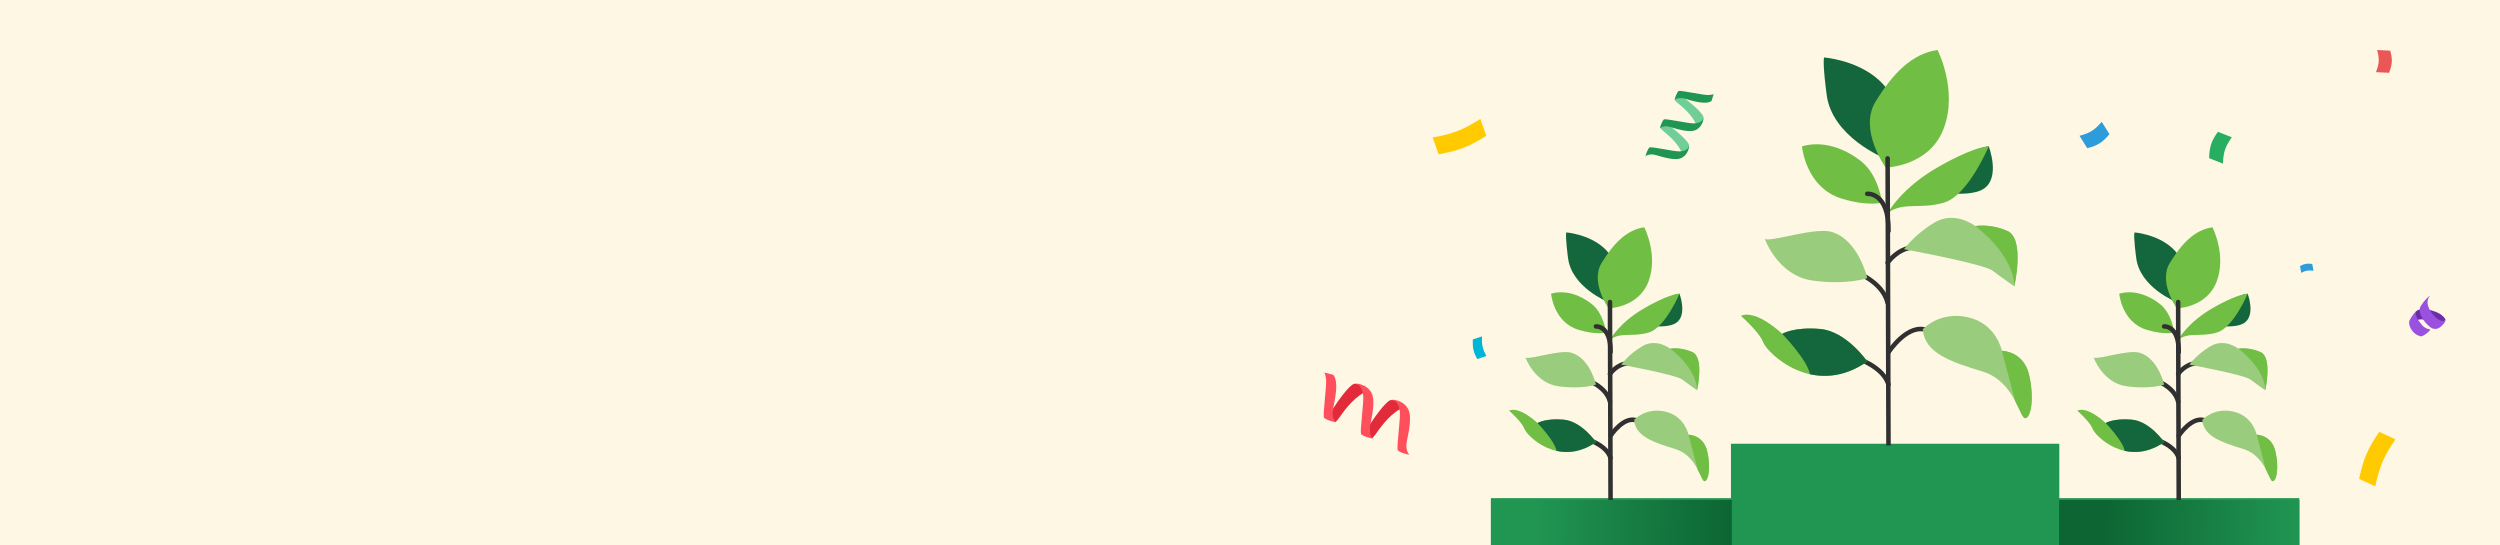<svg width="550" height="120" viewBox="0 0 550 120" fill="none" xmlns="http://www.w3.org/2000/svg">
<rect x="0" y="0" width="550" height="120" fill="#333333" stroke="none"/>
<g clip-path="url(#clip0_3293_1303)">
<rect width="550" height="120" fill="white"/>
<rect width="550" height="120" fill="#F2C94C" fill-opacity="0.15"/>
<g clip-path="url(#clip1_3293_1303)">
<path d="M308.104 89.948C308.104 89.948 308.227 87.794 305.914 88.019C305.914 88.019 304.769 88.186 301.198 93.638L301.373 96.177L301.846 96.429C301.686 96.505 301.924 96.511 302.691 95.46C303.401 94.487 305.359 91.46 308.104 89.948Z" fill="#E32A3A"/>
<path d="M307.489 99.046C307.489 99.046 307.985 99.642 310.064 100.051C310.064 100.051 309.11 99.15 309.489 97.178C309.868 95.206 310.848 91.303 309.568 89.625C309.568 89.625 309.234 89.128 308.693 88.729C308.179 88.349 306.835 87.754 305.914 88.019C305.914 88.019 307.675 87.666 307.966 90.629C308.117 92.18 307.249 98.103 307.489 99.046Z" fill="#FF4F5D"/>
<path d="M300.043 86.391C300.043 86.391 300.166 84.238 297.853 84.462C297.853 84.462 296.708 84.63 293.138 90.082L292.865 91.934L293.786 92.873C293.626 92.949 293.864 92.955 294.631 91.904C295.342 90.931 297.299 87.904 300.043 86.392L300.043 86.391Z" fill="#E32A3A"/>
<path d="M299.427 95.49C299.427 95.49 299.923 96.086 302.002 96.495C302.002 96.495 301.047 95.593 301.427 93.621C301.807 91.649 302.786 87.747 301.506 86.068C301.506 86.068 301.172 85.572 300.631 85.172C300.117 84.793 298.773 84.197 297.852 84.462C297.852 84.462 299.613 84.109 299.903 87.072C300.055 88.624 299.188 94.547 299.427 95.49L299.427 95.49Z" fill="#FF4F5D"/>
<path d="M291.258 91.875C291.258 91.875 291.754 92.472 293.834 92.881C293.834 92.881 292.879 91.979 293.258 90.007C293.638 88.035 294.617 84.132 293.336 82.454L291.377 81.973C291.543 82.339 291.673 82.822 291.735 83.457C291.886 85.009 291.018 90.931 291.258 91.875Z" fill="#FF4F5D"/>
</g>
<g clip-path="url(#clip2_3293_1303)">
<path d="M531.279 70.741C531.279 70.741 532.549 69.542 534.455 70.894C536.362 72.245 537.151 71.563 537.151 71.563L537.821 70.546C537.821 70.546 538.491 70.465 537.216 69.355C535.939 68.246 531.747 67.225 531.296 68.926C530.69 71.209 531.28 70.742 531.28 70.742L531.279 70.741Z" fill="#6D2DA8"/>
<path d="M531.608 68.432C531.608 68.432 530.714 69.18 530.075 70.544C529.764 71.208 530.393 73.393 532.43 73.959C532.43 73.959 532.698 74.167 533.432 73.646C534.166 73.126 534.715 72.69 534.622 72.439C534.622 72.439 534.009 72.46 533.351 71.98C532.937 71.677 532.718 71.391 532.183 70.664C531.32 69.489 531.318 68.674 531.608 68.431L531.608 68.432Z" fill="#9B51E0"/>
<path d="M537.991 70.369C537.991 70.369 538.177 70.824 536.893 71.929C536.303 72.436 535.435 72.516 534.797 72.07C534.576 71.915 534.326 71.711 534.05 71.444C532.596 70.037 531.993 68.248 532.527 67.403C533.612 65.685 534.356 65.168 534.753 65C534.753 65 533.492 65.799 534.364 67.785C535.359 70.049 537.534 71.195 537.991 70.369Z" fill="#9B51E0"/>
</g>
<g clip-path="url(#clip3_3293_1303)">
<path d="M527 96.651C524.46 100.357 523.514 102.561 522.556 107C521.133 106.341 520.422 106.011 518.999 105.35C519.959 100.909 520.905 98.707 523.444 95C524.867 95.662 525.577 95.992 527 96.651Z" fill="#FFCB00"/>
</g>
<g clip-path="url(#clip4_3293_1303)">
<path d="M315.179 30.246C319.603 29.465 321.839 28.598 325.68 26.173C326.205 27.651 326.467 28.39 326.992 29.868C323.149 32.292 320.915 33.158 316.49 33.941C315.967 32.462 315.705 31.723 315.179 30.246Z" fill="#FFCB00"/>
</g>
<g clip-path="url(#clip5_3293_1303)">
<path d="M369.957 33.455C369.957 33.455 371.626 33.684 371.568 31.841C371.568 31.841 371.494 30.925 367.434 27.766L365.451 27.748L365.23 28.108C365.18 27.976 365.163 28.164 365.942 28.836C366.663 29.457 368.919 31.192 369.957 33.455V33.455Z" fill="#6FCF97"/>
<path d="M362.912 32.411C362.912 32.411 362.423 32.766 362 34.386C362 34.386 362.749 33.686 364.264 34.107C365.779 34.529 368.765 35.543 370.134 34.633C370.134 34.633 370.537 34.399 370.875 33.996C371.197 33.612 371.727 32.585 371.568 31.841C371.568 31.841 371.753 33.255 369.434 33.304C368.22 33.329 363.658 32.278 362.912 32.41V32.411Z" fill="#219653"/>
<path d="M373.128 27.296C373.128 27.296 374.797 27.526 374.739 25.682C374.739 25.682 374.666 24.767 370.605 21.608L369.178 21.278L368.402 21.949C368.35 21.818 368.333 22.005 369.113 22.677C369.834 23.298 372.089 25.033 373.128 27.296Z" fill="#6FCF97"/>
<path d="M366.083 26.252C366.083 26.252 365.594 26.607 365.171 28.227C365.171 28.227 365.92 27.527 367.436 27.948C368.95 28.369 371.935 29.383 373.306 28.474C373.306 28.474 373.708 28.24 374.046 27.836C374.368 27.453 374.898 26.426 374.738 25.682C374.738 25.682 374.924 27.097 372.605 27.145C371.39 27.169 366.827 26.119 366.082 26.251L366.083 26.252Z" fill="#219653"/>
<path d="M369.304 20.012C369.304 20.012 368.815 20.368 368.393 21.987C368.393 21.987 369.142 21.287 370.657 21.708C372.171 22.129 375.157 23.144 376.527 22.234L376.999 20.713C376.706 20.821 376.323 20.895 375.827 20.905C374.612 20.93 370.05 19.88 369.304 20.012Z" fill="#219653"/>
</g>
<g clip-path="url(#clip6_3293_1303)">
<path d="M326.024 74C325.961 75.851 326.169 76.767 327 78.311C326.195 78.586 325.792 78.724 324.987 78.999C324.155 77.456 323.948 76.539 324.011 74.689C324.816 74.413 325.219 74.275 326.024 74Z" fill="#01B5D6"/>
</g>
<path d="M522.708 15.875C523.45 13.989 523.505 12.949 522.966 11C524.12 11.058 524.696 11.086 525.849 11.144C526.388 13.094 526.331 14.132 525.589 16.017C524.437 15.959 523.859 15.932 522.708 15.875Z" fill="#EB5757"/>
<path d="M490.996 30.208C489.551 32.221 489.139 33.45 489.056 36C487.833 35.514 487.223 35.273 486 34.792C486.083 32.242 486.495 31.012 487.94 29C489.159 29.486 489.777 29.727 491 30.208H490.996Z" fill="#27AE60"/>
<path d="M457.489 29.879C459.793 29.27 460.831 28.617 462.372 26.801C463.057 27.89 463.399 28.435 464.084 29.524C462.545 31.342 461.504 31.996 459.199 32.603C458.516 31.513 458.174 30.968 457.487 29.88L457.489 29.879Z" fill="#2D9CDB"/>
<g clip-path="url(#clip7_3293_1303)">
<path d="M453.049 109.594V97.627H380.809V109.594H328V158.878H386.938H387.98H445.877H446.919H505.857V109.594H453.049Z" fill="#219653"/>
<path d="M381 110H328V160H381V110Z" fill="url(#paint0_linear_3293_1303)"/>
<path d="M506 110H453V160H506V110Z" fill="url(#paint1_linear_3293_1303)"/>
</g>
<g clip-path="url(#clip8_3293_1303)">
<path d="M407.333 59.481C407.333 59.481 414.076 61.584 415.277 66.642" stroke="#303030" stroke-linecap="round" stroke-linejoin="round"/>
<path d="M421.875 41.531C421.875 41.531 432.661 44.012 436.416 41.531C440.171 39.05 437.525 32.198 437.525 32.198C437.525 32.198 435.717 32.141 429.934 35.418C424.151 38.695 421.881 41.531 421.881 41.531H421.875Z" fill="#14673C"/>
<path d="M414.7 34.845C414.7 34.845 402.932 30.193 401.845 20.665C401.845 20.665 400.95 14.145 401.291 12.644C401.291 12.644 408.345 13.149 413.255 17.514C418.166 21.88 418.455 27.895 414.7 34.845Z" fill="#14673C"/>
<path d="M414.844 36.85C414.844 36.85 408.853 28.543 412.608 22.384C416.363 16.225 420.621 11.791 426.254 11C426.254 11 430.801 19.812 427.623 28.256C424.446 36.701 414.844 36.85 414.844 36.85Z" fill="#70BE44"/>
<path d="M415.353 46.808C415.353 46.808 418.31 41.222 426.832 36.495C426.832 36.495 433.978 32.342 437.52 32.198C437.52 32.198 433.042 42.866 427.843 44.516C422.643 46.166 418.819 44.298 415.353 46.808Z" fill="#70BE44"/>
<path d="M414.053 44.585C414.053 44.585 413.331 38.575 409.506 35.527C405.682 32.479 400.84 30.903 396.438 32.193C396.438 32.193 397.201 41.291 405.248 43.72C410.95 45.444 414.058 44.579 414.058 44.579L414.053 44.585Z" fill="#70BE44"/>
<path d="M410.8 61.2C410.8 61.2 408.923 52.823 403.001 51.03C399.373 49.936 390.077 53.179 388.269 52.606C388.269 52.606 391.158 60.627 398.668 61.704C406.178 62.781 410.8 61.2 410.8 61.2Z" fill="#9ACC7D"/>
<path d="M415.468 98.705L415.277 34.845" stroke="#303030" stroke-linecap="round" stroke-linejoin="round"/>
<path d="M410.8 42.637C410.8 42.637 415.572 42.224 415.468 50.807" stroke="#303030" stroke-linecap="round" stroke-linejoin="round"/>
<path d="M415.474 77.482C415.474 77.482 419.859 70.75 424.191 72.755" stroke="#303030" stroke-linecap="round" stroke-linejoin="round"/>
<path d="M415.277 57.808C415.277 57.808 417.444 54.599 421.008 54.416" stroke="#303030" stroke-linecap="round" stroke-linejoin="round"/>
<path d="M418.888 54.829C418.888 54.829 436.434 58.048 438.386 59.555C440.339 61.062 443.152 62.993 443.152 62.993C443.152 62.993 445.533 52.537 441.639 50.818C437.745 49.099 434.562 49.741 434.562 49.741C434.562 49.741 430.16 46.235 425.607 48.95C421.055 51.666 418.894 54.823 418.894 54.823L418.888 54.829Z" fill="#9ACC7D"/>
<path d="M441.639 50.818C437.739 49.099 434.562 49.741 434.562 49.741C434.562 49.741 442.938 55.757 443.152 62.987C443.152 62.987 445.532 52.531 441.639 50.812V50.818Z" fill="#70BE44"/>
<path d="M423.007 72.446C423.007 72.446 426.687 68.367 432.973 69.799C439.259 71.231 440.408 77.178 440.408 77.178C440.408 77.178 445.175 77.178 446.399 82.478C447.624 87.778 446.757 92 445.533 92C444.308 92 443.222 83.91 436.22 81.756C429.218 79.602 423.441 77.746 423.007 72.446Z" fill="#9ACC7D"/>
<path d="M443.337 88.219C444.435 90.281 444.972 92 445.533 92C446.757 92 447.624 87.772 446.399 82.478C445.174 77.184 440.408 77.178 440.408 77.178L443.337 88.224V88.219Z" fill="#70BE44"/>
<path d="M405.987 78.009C405.987 78.009 414.029 79.797 415.45 84.586" stroke="#303030" stroke-linecap="round" stroke-linejoin="round"/>
<path d="M410.8 79.533C410.8 79.533 406.236 72.876 400.43 72.372C394.624 71.868 392.093 73.449 392.093 73.449C392.093 73.449 386.391 67.972 382.994 69.49C382.994 69.49 387.108 73.088 387.905 75.311C388.702 77.534 398.881 87.772 410.794 79.539L410.8 79.533Z" fill="#70BE44"/>
<path d="M410.8 79.533C410.8 79.533 406.236 72.876 400.43 72.372C394.624 71.868 392.093 73.449 392.093 73.449C392.093 73.449 397.686 79.241 398.177 82.323C401.828 83.137 406.184 82.73 410.8 79.539V79.533Z" fill="#14673C"/>
</g>
<g clip-path="url(#clip9_3293_1303)">
<path d="M473.729 83.435C473.729 83.435 478.365 84.885 479.191 88.374" stroke="#303030" stroke-linecap="round" stroke-linejoin="round"/>
<path d="M483.727 71.056C483.727 71.056 491.142 72.767 493.724 71.056C496.305 69.345 494.486 64.619 494.486 64.619C494.486 64.619 493.243 64.58 489.267 66.84C485.291 69.1 483.731 71.056 483.731 71.056H483.727Z" fill="#14673C"/>
<path d="M478.793 66.445C478.793 66.445 470.703 63.237 469.956 56.666C469.956 56.666 469.34 52.169 469.575 51.134C469.575 51.134 474.424 51.482 477.8 54.493C481.176 57.503 481.375 61.652 478.793 66.445Z" fill="#14673C"/>
<path d="M478.893 67.828C478.893 67.828 474.774 62.099 477.355 57.851C479.937 53.603 482.864 50.545 486.737 50C486.737 50 489.863 56.077 487.678 61.901C485.494 67.725 478.893 67.828 478.893 67.828Z" fill="#70BE44"/>
<path d="M479.242 74.695C479.242 74.695 481.276 70.843 487.134 67.583C487.134 67.583 492.047 64.718 494.482 64.619C494.482 64.619 491.404 71.977 487.829 73.115C484.255 74.252 481.625 72.964 479.242 74.695Z" fill="#70BE44"/>
<path d="M478.348 73.162C478.348 73.162 477.852 69.017 475.223 66.915C472.593 64.813 469.265 63.726 466.238 64.615C466.238 64.615 466.763 70.89 472.295 72.565C476.216 73.755 478.352 73.158 478.352 73.158L478.348 73.162Z" fill="#70BE44"/>
<path d="M476.112 84.621C476.112 84.621 474.821 78.844 470.75 77.607C468.256 76.852 461.865 79.089 460.622 78.694C460.622 78.694 462.608 84.225 467.771 84.968C472.935 85.711 476.112 84.621 476.112 84.621Z" fill="#9ACC7D"/>
<path d="M479.322 110.486L479.19 66.445" stroke="#303030" stroke-linecap="round" stroke-linejoin="round"/>
<path d="M476.112 71.819C476.112 71.819 479.393 71.534 479.322 77.453" stroke="#303030" stroke-linecap="round" stroke-linejoin="round"/>
<path d="M479.326 95.85C479.326 95.85 482.341 91.207 485.32 92.59" stroke="#303030" stroke-linecap="round" stroke-linejoin="round"/>
<path d="M479.19 82.281C479.19 82.281 480.68 80.069 483.13 79.942" stroke="#303030" stroke-linecap="round" stroke-linejoin="round"/>
<path d="M481.673 80.227C481.673 80.227 493.735 82.447 495.078 83.487C496.42 84.526 498.355 85.857 498.355 85.857C498.355 85.857 499.991 78.646 497.314 77.461C494.637 76.275 492.448 76.718 492.448 76.718C492.448 76.718 489.422 74.3 486.292 76.173C483.162 78.046 481.677 80.223 481.677 80.223L481.673 80.227Z" fill="#9ACC7D"/>
<path d="M497.314 77.461C494.633 76.275 492.448 76.718 492.448 76.718C492.448 76.718 498.207 80.867 498.354 85.853C498.354 85.853 499.991 78.642 497.314 77.457V77.461Z" fill="#70BE44"/>
<path d="M484.505 92.377C484.505 92.377 487.035 89.563 491.356 90.551C495.678 91.539 496.468 95.64 496.468 95.64C496.468 95.64 499.745 95.64 500.587 99.295C501.429 102.95 500.833 105.862 499.991 105.862C499.149 105.862 498.402 100.283 493.588 98.797C488.775 97.312 484.803 96.031 484.505 92.377Z" fill="#9ACC7D"/>
<path d="M498.481 103.254C499.236 104.677 499.606 105.862 499.991 105.862C500.833 105.862 501.429 102.946 500.587 99.295C499.745 95.644 496.468 95.64 496.468 95.64L498.481 103.258V103.254Z" fill="#70BE44"/>
<path d="M472.804 96.213C472.804 96.213 478.333 97.446 479.31 100.749" stroke="#303030" stroke-linecap="round" stroke-linejoin="round"/>
<path d="M476.113 97.264C476.113 97.264 472.975 92.673 468.983 92.325C464.991 91.978 463.252 93.068 463.252 93.068C463.252 93.068 459.332 89.291 456.996 90.338C456.996 90.338 459.824 92.819 460.372 94.352C460.92 95.885 467.919 102.946 476.109 97.268L476.113 97.264Z" fill="#70BE44"/>
<path d="M476.113 97.264C476.113 97.264 472.975 92.673 468.983 92.325C464.992 91.978 463.252 93.068 463.252 93.068C463.252 93.068 467.097 97.063 467.434 99.189C469.944 99.75 472.939 99.469 476.113 97.268V97.264Z" fill="#14673C"/>
</g>
<g clip-path="url(#clip10_3293_1303)">
<path d="M348.729 83.435C348.729 83.435 353.365 84.885 354.191 88.374" stroke="#303030" stroke-linecap="round" stroke-linejoin="round"/>
<path d="M358.727 71.056C358.727 71.056 366.142 72.767 368.724 71.056C371.305 69.345 369.486 64.619 369.486 64.619C369.486 64.619 368.243 64.58 364.267 66.84C360.291 69.1 358.731 71.056 358.731 71.056H358.727Z" fill="#14673C"/>
<path d="M353.793 66.445C353.793 66.445 345.703 63.237 344.956 56.666C344.956 56.666 344.34 52.169 344.575 51.134C344.575 51.134 349.424 51.482 352.8 54.493C356.176 57.503 356.375 61.652 353.793 66.445Z" fill="#14673C"/>
<path d="M353.893 67.828C353.893 67.828 349.774 62.099 352.355 57.851C354.937 53.603 357.864 50.545 361.737 50C361.737 50 364.863 56.077 362.678 61.901C360.494 67.725 353.893 67.828 353.893 67.828Z" fill="#70BE44"/>
<path d="M354.242 74.695C354.242 74.695 356.276 70.843 362.134 67.583C362.134 67.583 367.047 64.718 369.482 64.619C369.482 64.619 366.404 71.977 362.829 73.115C359.255 74.252 356.625 72.964 354.242 74.695Z" fill="#70BE44"/>
<path d="M353.348 73.162C353.348 73.162 352.852 69.017 350.223 66.915C347.593 64.813 344.265 63.726 341.238 64.615C341.238 64.615 341.763 70.89 347.295 72.565C351.216 73.755 353.352 73.158 353.352 73.158L353.348 73.162Z" fill="#70BE44"/>
<path d="M351.113 84.621C351.113 84.621 349.822 78.844 345.751 77.607C343.256 76.852 336.866 79.089 335.623 78.694C335.623 78.694 337.608 84.225 342.772 84.968C347.935 85.711 351.113 84.621 351.113 84.621Z" fill="#9ACC7D"/>
<path d="M354.322 110.486L354.19 66.445" stroke="#303030" stroke-linecap="round" stroke-linejoin="round"/>
<path d="M351.112 71.819C351.112 71.819 354.393 71.534 354.322 77.453" stroke="#303030" stroke-linecap="round" stroke-linejoin="round"/>
<path d="M354.326 95.85C354.326 95.85 357.34 91.207 360.319 92.59" stroke="#303030" stroke-linecap="round" stroke-linejoin="round"/>
<path d="M354.19 82.281C354.19 82.281 355.68 80.069 358.13 79.942" stroke="#303030" stroke-linecap="round" stroke-linejoin="round"/>
<path d="M356.673 80.227C356.673 80.227 368.735 82.447 370.078 83.487C371.42 84.526 373.355 85.857 373.355 85.857C373.355 85.857 374.991 78.646 372.314 77.461C369.637 76.275 367.448 76.718 367.448 76.718C367.448 76.718 364.422 74.3 361.292 76.173C358.162 78.046 356.677 80.223 356.677 80.223L356.673 80.227Z" fill="#9ACC7D"/>
<path d="M372.314 77.461C369.633 76.275 367.449 76.718 367.449 76.718C367.449 76.718 373.208 80.867 373.355 85.853C373.355 85.853 374.991 78.642 372.314 77.457V77.461Z" fill="#70BE44"/>
<path d="M359.505 92.377C359.505 92.377 362.035 89.563 366.356 90.551C370.678 91.539 371.468 95.64 371.468 95.64C371.468 95.64 374.745 95.64 375.587 99.295C376.429 102.95 375.833 105.862 374.991 105.862C374.149 105.862 373.402 100.283 368.588 98.797C363.775 97.312 359.803 96.031 359.505 92.377Z" fill="#9ACC7D"/>
<path d="M373.482 103.254C374.237 104.677 374.606 105.862 374.991 105.862C375.833 105.862 376.429 102.946 375.587 99.295C374.745 95.644 371.468 95.64 371.468 95.64L373.482 103.258V103.254Z" fill="#70BE44"/>
<path d="M347.804 96.213C347.804 96.213 353.333 97.446 354.31 100.749" stroke="#303030" stroke-linecap="round" stroke-linejoin="round"/>
<path d="M351.113 97.264C351.113 97.264 347.975 92.673 343.983 92.325C339.991 91.978 338.252 93.068 338.252 93.068C338.252 93.068 334.332 89.291 331.996 90.338C331.996 90.338 334.824 92.819 335.372 94.352C335.92 95.885 342.919 102.946 351.109 97.268L351.113 97.264Z" fill="#70BE44"/>
<path d="M351.112 97.264C351.112 97.264 347.975 92.673 343.983 92.325C339.991 91.978 338.251 93.068 338.251 93.068C338.251 93.068 342.096 97.063 342.434 99.189C344.944 99.75 347.939 99.469 351.112 97.268V97.264Z" fill="#14673C"/>
</g>
<path d="M508.961 59.568C507.841 59.413 507.266 59.508 506.267 60.021C506.16 59.42 506.107 59.12 506 58.519C506.998 58.007 507.574 57.914 508.696 58.067C508.803 58.668 508.856 58.969 508.963 59.568H508.961Z" fill="#2D9CDB"/>
</g>
<defs>
<linearGradient id="paint0_linear_3293_1303" x1="336.831" y1="134.849" x2="380.984" y2="135.778" gradientUnits="userSpaceOnUse">
<stop stop-color="#219653"/>
<stop offset="1" stop-color="#0C6532"/>
</linearGradient>
<linearGradient id="paint1_linear_3293_1303" x1="461.831" y1="134.849" x2="505.984" y2="135.778" gradientUnits="userSpaceOnUse">
<stop stop-color="#0C6532"/>
<stop offset="1" stop-color="#219653"/>
</linearGradient>
<clipPath id="clip0_3293_1303">
<rect width="550" height="120" fill="white"/>
</clipPath>
<clipPath id="clip1_3293_1303">
<rect width="17" height="25" fill="white" transform="translate(287 84.5) rotate(-30)"/>
</clipPath>
<clipPath id="clip2_3293_1303">
<rect width="8" height="9" fill="white" transform="translate(530 65)"/>
</clipPath>
<clipPath id="clip3_3293_1303">
<rect width="8" height="12" fill="white" transform="translate(519 95)"/>
</clipPath>
<clipPath id="clip4_3293_1303">
<rect width="8" height="12" fill="white" transform="translate(319.602 37.114) rotate(-134.442)"/>
</clipPath>
<clipPath id="clip5_3293_1303">
<rect width="15" height="15" fill="white" transform="translate(362 20)"/>
</clipPath>
<clipPath id="clip6_3293_1303">
<rect width="3" height="5" fill="white" transform="translate(324 74)"/>
</clipPath>
<clipPath id="clip7_3293_1303">
<rect width="177.857" height="66.907" fill="white" transform="translate(328 92.627)"/>
</clipPath>
<clipPath id="clip8_3293_1303">
<rect width="64" height="87" fill="white" transform="translate(383 11)"/>
</clipPath>
<clipPath id="clip9_3293_1303">
<rect width="44" height="60" fill="white" transform="translate(457 50)"/>
</clipPath>
<clipPath id="clip10_3293_1303">
<rect width="44" height="60" fill="white" transform="translate(332 50)"/>
</clipPath>
</defs>
</svg>
